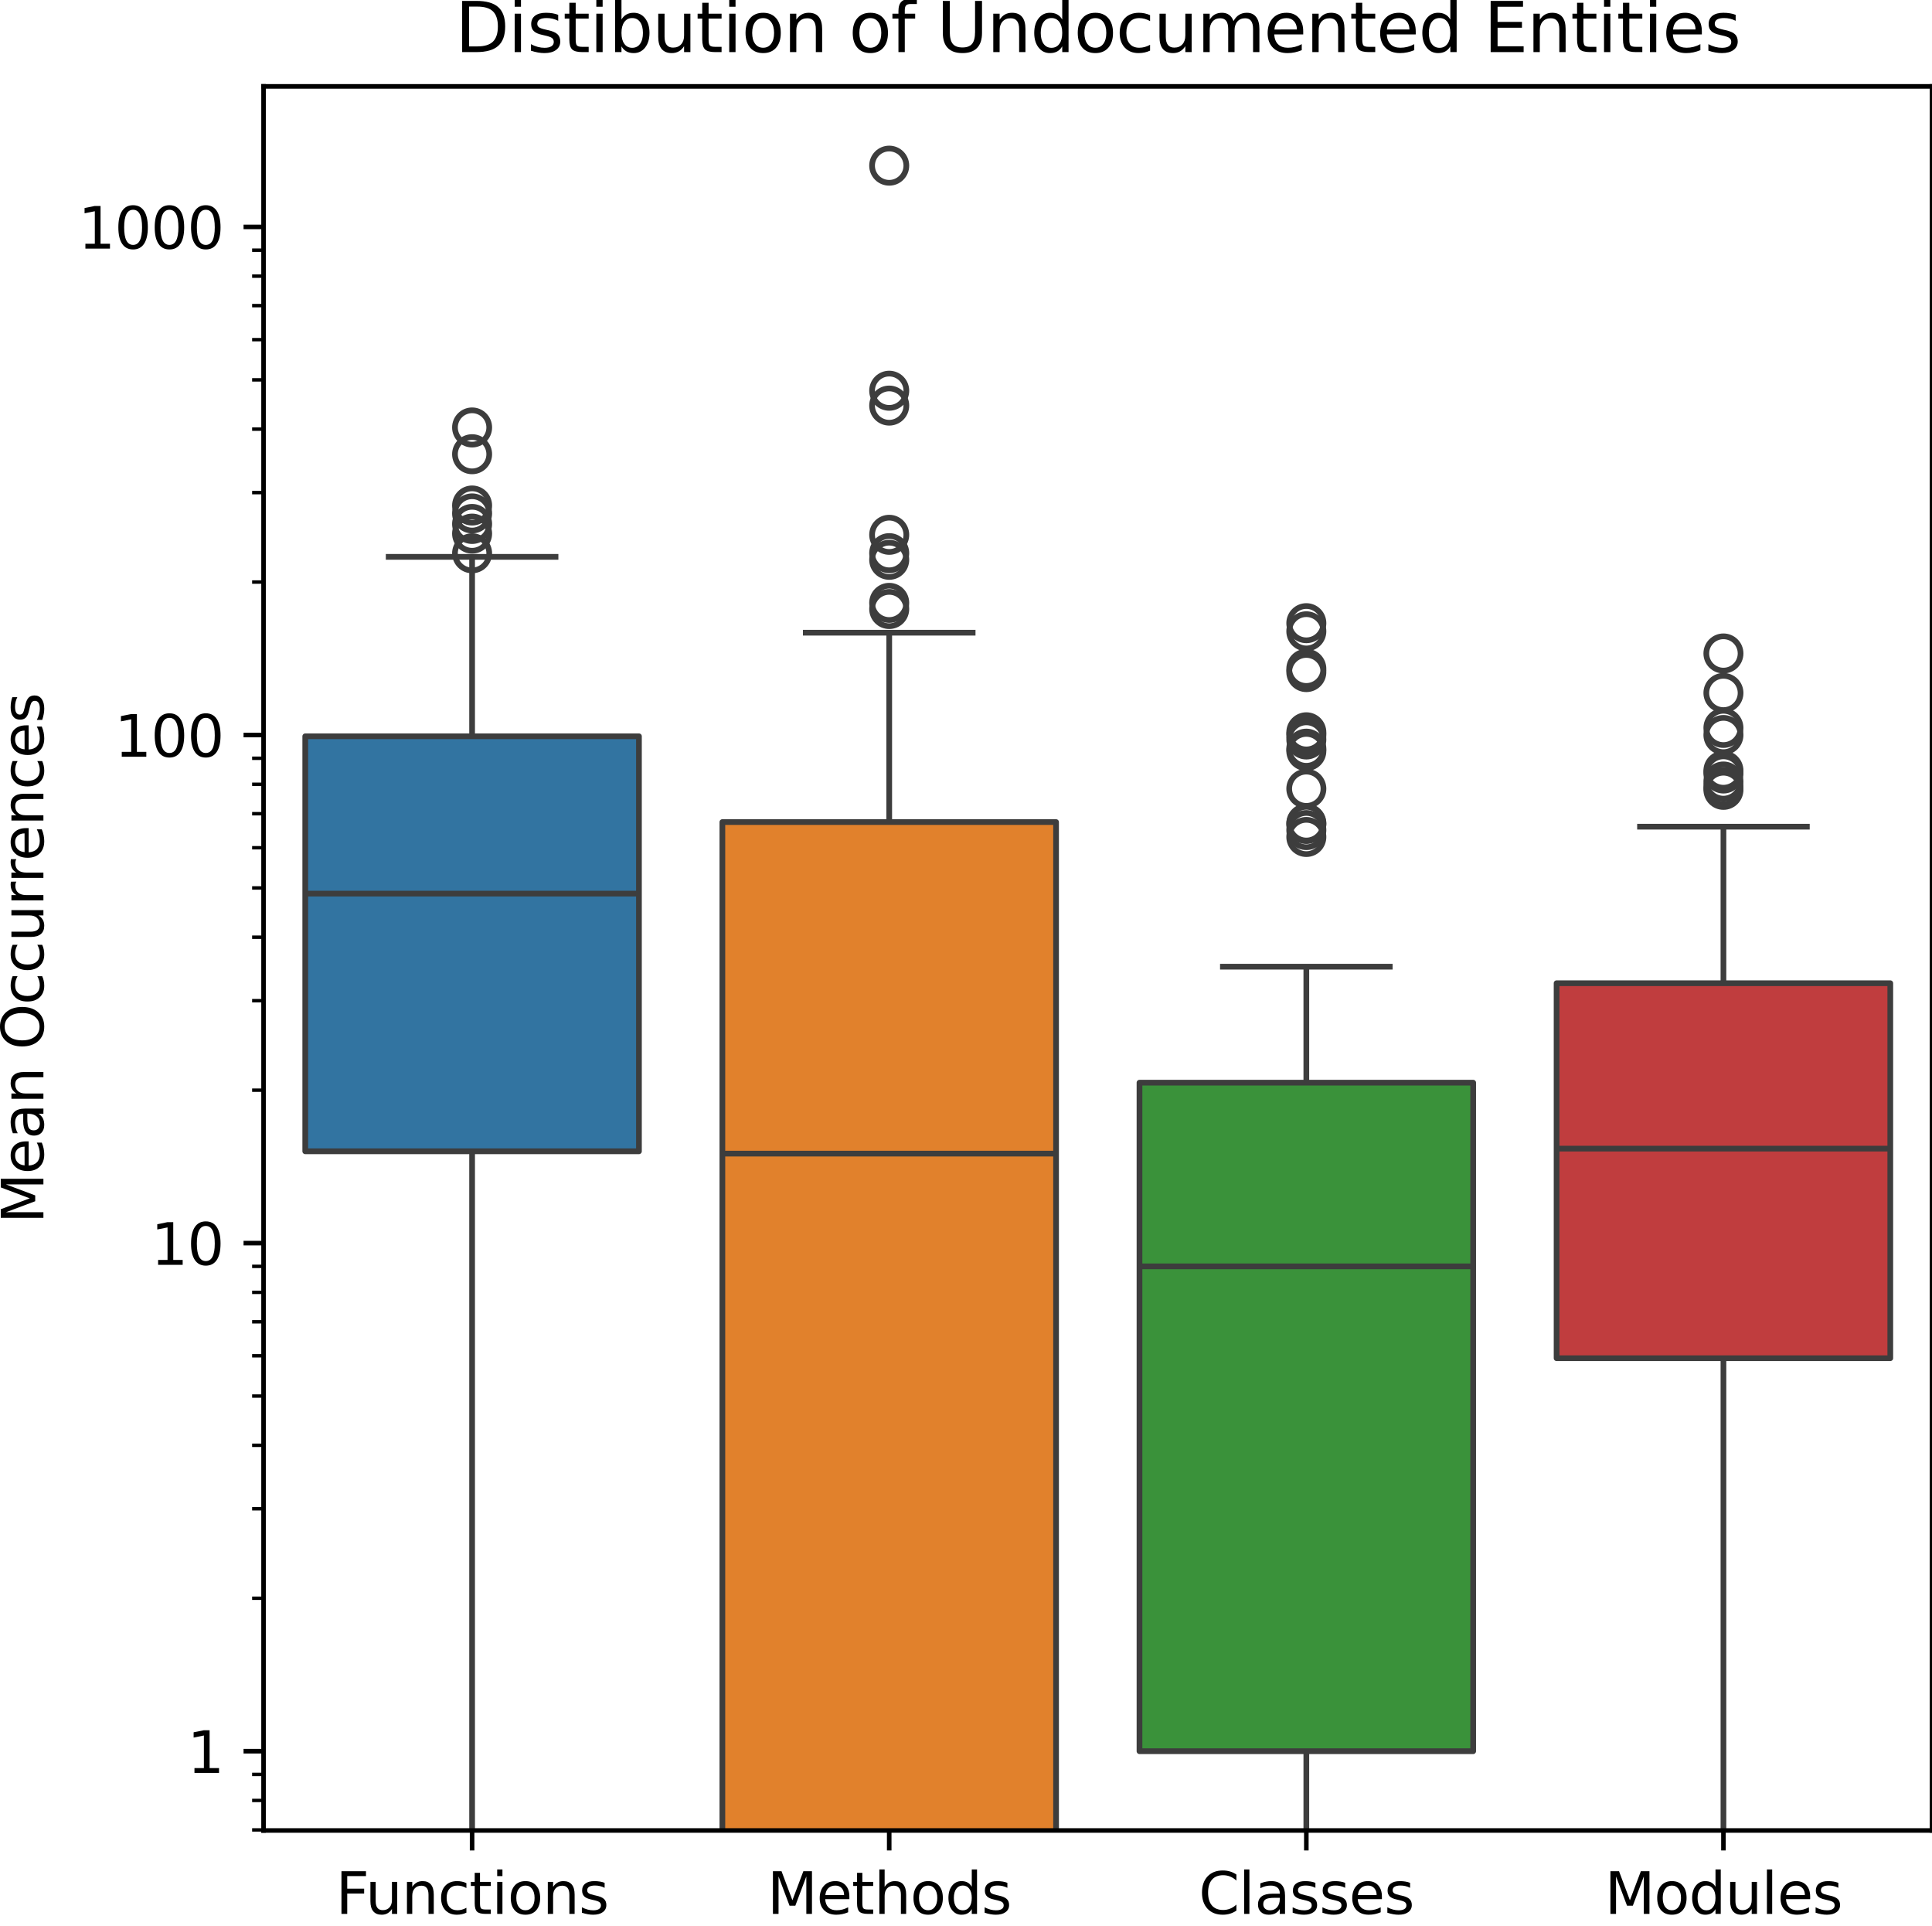 <?xml version="1.0" encoding="utf-8" standalone="no"?>
<!DOCTYPE svg PUBLIC "-//W3C//DTD SVG 1.1//EN"
  "http://www.w3.org/Graphics/SVG/1.1/DTD/svg11.dtd">
<svg xmlns:xlink="http://www.w3.org/1999/xlink" width="338.158pt" height="337.036pt" viewBox="0 0 338.158 337.036" xmlns="http://www.w3.org/2000/svg" version="1.1">
 <defs>
  <style type="text/css">*{stroke-linejoin: round; stroke-linecap: butt}</style>
 </defs>
 <g id="figure_1">
  <g id="patch_1">
   <path d="M 0 337.036 
L 338.158 337.036 
L 338.158 0 
L 0 0 
z
" style="fill: #ffffff"/>
  </g>
  <g id="axes_1">
   <g id="patch_2">
    <path d="M 46.128 320.358 
L 338.158 320.358 
L 338.158 15.118 
L 46.128 15.118 
z
" style="fill: #ffffff"/>
   </g>
   <g id="matplotlib.axis_1">
    <g id="xtick_1">
     <g id="line2d_1">
      <defs>
       <path id="m1e5d8fb5f4" d="M 0 0 
L 0 3.5 
" style="stroke: #000000; stroke-width: 0.8"/>
      </defs>
      <g>
       <use xlink:href="#m1e5d8fb5f4" x="82.632" y="320.358" style="stroke: #000000; stroke-width: 0.8"/>
      </g>
     </g>
     <g id="text_1">
      <!-- Functions -->
      <g transform="translate(58.762 334.957) scale(0.1 -0.1)">
       <defs>
        <path id="DejaVuSans-46" d="M 628 4666 
L 3309 4666 
L 3309 4134 
L 1259 4134 
L 1259 2759 
L 3109 2759 
L 3109 2228 
L 1259 2228 
L 1259 0 
L 628 0 
L 628 4666 
z
" transform="scale(0.016)"/>
        <path id="DejaVuSans-75" d="M 544 1381 
L 544 3500 
L 1119 3500 
L 1119 1403 
Q 1119 906 1312 657 
Q 1506 409 1894 409 
Q 2359 409 2629 706 
Q 2900 1003 2900 1516 
L 2900 3500 
L 3475 3500 
L 3475 0 
L 2900 0 
L 2900 538 
Q 2691 219 2414 64 
Q 2138 -91 1772 -91 
Q 1169 -91 856 284 
Q 544 659 544 1381 
z
M 1991 3584 
L 1991 3584 
z
" transform="scale(0.016)"/>
        <path id="DejaVuSans-6e" d="M 3513 2113 
L 3513 0 
L 2938 0 
L 2938 2094 
Q 2938 2591 2744 2837 
Q 2550 3084 2163 3084 
Q 1697 3084 1428 2787 
Q 1159 2491 1159 1978 
L 1159 0 
L 581 0 
L 581 3500 
L 1159 3500 
L 1159 2956 
Q 1366 3272 1645 3428 
Q 1925 3584 2291 3584 
Q 2894 3584 3203 3211 
Q 3513 2838 3513 2113 
z
" transform="scale(0.016)"/>
        <path id="DejaVuSans-63" d="M 3122 3366 
L 3122 2828 
Q 2878 2963 2633 3030 
Q 2388 3097 2138 3097 
Q 1578 3097 1268 2742 
Q 959 2388 959 1747 
Q 959 1106 1268 751 
Q 1578 397 2138 397 
Q 2388 397 2633 464 
Q 2878 531 3122 666 
L 3122 134 
Q 2881 22 2623 -34 
Q 2366 -91 2075 -91 
Q 1284 -91 818 406 
Q 353 903 353 1747 
Q 353 2603 823 3093 
Q 1294 3584 2113 3584 
Q 2378 3584 2631 3529 
Q 2884 3475 3122 3366 
z
" transform="scale(0.016)"/>
        <path id="DejaVuSans-74" d="M 1172 4494 
L 1172 3500 
L 2356 3500 
L 2356 3053 
L 1172 3053 
L 1172 1153 
Q 1172 725 1289 603 
Q 1406 481 1766 481 
L 2356 481 
L 2356 0 
L 1766 0 
Q 1100 0 847 248 
Q 594 497 594 1153 
L 594 3053 
L 172 3053 
L 172 3500 
L 594 3500 
L 594 4494 
L 1172 4494 
z
" transform="scale(0.016)"/>
        <path id="DejaVuSans-69" d="M 603 3500 
L 1178 3500 
L 1178 0 
L 603 0 
L 603 3500 
z
M 603 4863 
L 1178 4863 
L 1178 4134 
L 603 4134 
L 603 4863 
z
" transform="scale(0.016)"/>
        <path id="DejaVuSans-6f" d="M 1959 3097 
Q 1497 3097 1228 2736 
Q 959 2375 959 1747 
Q 959 1119 1226 758 
Q 1494 397 1959 397 
Q 2419 397 2687 759 
Q 2956 1122 2956 1747 
Q 2956 2369 2687 2733 
Q 2419 3097 1959 3097 
z
M 1959 3584 
Q 2709 3584 3137 3096 
Q 3566 2609 3566 1747 
Q 3566 888 3137 398 
Q 2709 -91 1959 -91 
Q 1206 -91 779 398 
Q 353 888 353 1747 
Q 353 2609 779 3096 
Q 1206 3584 1959 3584 
z
" transform="scale(0.016)"/>
        <path id="DejaVuSans-73" d="M 2834 3397 
L 2834 2853 
Q 2591 2978 2328 3040 
Q 2066 3103 1784 3103 
Q 1356 3103 1142 2972 
Q 928 2841 928 2578 
Q 928 2378 1081 2264 
Q 1234 2150 1697 2047 
L 1894 2003 
Q 2506 1872 2764 1633 
Q 3022 1394 3022 966 
Q 3022 478 2636 193 
Q 2250 -91 1575 -91 
Q 1294 -91 989 -36 
Q 684 19 347 128 
L 347 722 
Q 666 556 975 473 
Q 1284 391 1588 391 
Q 1994 391 2212 530 
Q 2431 669 2431 922 
Q 2431 1156 2273 1281 
Q 2116 1406 1581 1522 
L 1381 1569 
Q 847 1681 609 1914 
Q 372 2147 372 2553 
Q 372 3047 722 3315 
Q 1072 3584 1716 3584 
Q 2034 3584 2315 3537 
Q 2597 3491 2834 3397 
z
" transform="scale(0.016)"/>
       </defs>
       <use xlink:href="#DejaVuSans-46"/>
       <use xlink:href="#DejaVuSans-75" x="52.02"/>
       <use xlink:href="#DejaVuSans-6e" x="115.398"/>
       <use xlink:href="#DejaVuSans-63" x="178.777"/>
       <use xlink:href="#DejaVuSans-74" x="233.758"/>
       <use xlink:href="#DejaVuSans-69" x="272.967"/>
       <use xlink:href="#DejaVuSans-6f" x="300.75"/>
       <use xlink:href="#DejaVuSans-6e" x="361.932"/>
       <use xlink:href="#DejaVuSans-73" x="425.311"/>
      </g>
     </g>
    </g>
    <g id="xtick_2">
     <g id="line2d_2">
      <g>
       <use xlink:href="#m1e5d8fb5f4" x="155.639" y="320.358" style="stroke: #000000; stroke-width: 0.8"/>
      </g>
     </g>
     <g id="text_2">
      <!-- Methods -->
      <g transform="translate(134.282 334.957) scale(0.1 -0.1)">
       <defs>
        <path id="DejaVuSans-4d" d="M 628 4666 
L 1569 4666 
L 2759 1491 
L 3956 4666 
L 4897 4666 
L 4897 0 
L 4281 0 
L 4281 4097 
L 3078 897 
L 2444 897 
L 1241 4097 
L 1241 0 
L 628 0 
L 628 4666 
z
" transform="scale(0.016)"/>
        <path id="DejaVuSans-65" d="M 3597 1894 
L 3597 1613 
L 953 1613 
Q 991 1019 1311 708 
Q 1631 397 2203 397 
Q 2534 397 2845 478 
Q 3156 559 3463 722 
L 3463 178 
Q 3153 47 2828 -22 
Q 2503 -91 2169 -91 
Q 1331 -91 842 396 
Q 353 884 353 1716 
Q 353 2575 817 3079 
Q 1281 3584 2069 3584 
Q 2775 3584 3186 3129 
Q 3597 2675 3597 1894 
z
M 3022 2063 
Q 3016 2534 2758 2815 
Q 2500 3097 2075 3097 
Q 1594 3097 1305 2825 
Q 1016 2553 972 2059 
L 3022 2063 
z
" transform="scale(0.016)"/>
        <path id="DejaVuSans-68" d="M 3513 2113 
L 3513 0 
L 2938 0 
L 2938 2094 
Q 2938 2591 2744 2837 
Q 2550 3084 2163 3084 
Q 1697 3084 1428 2787 
Q 1159 2491 1159 1978 
L 1159 0 
L 581 0 
L 581 4863 
L 1159 4863 
L 1159 2956 
Q 1366 3272 1645 3428 
Q 1925 3584 2291 3584 
Q 2894 3584 3203 3211 
Q 3513 2838 3513 2113 
z
" transform="scale(0.016)"/>
        <path id="DejaVuSans-64" d="M 2906 2969 
L 2906 4863 
L 3481 4863 
L 3481 0 
L 2906 0 
L 2906 525 
Q 2725 213 2448 61 
Q 2172 -91 1784 -91 
Q 1150 -91 751 415 
Q 353 922 353 1747 
Q 353 2572 751 3078 
Q 1150 3584 1784 3584 
Q 2172 3584 2448 3432 
Q 2725 3281 2906 2969 
z
M 947 1747 
Q 947 1113 1208 752 
Q 1469 391 1925 391 
Q 2381 391 2643 752 
Q 2906 1113 2906 1747 
Q 2906 2381 2643 2742 
Q 2381 3103 1925 3103 
Q 1469 3103 1208 2742 
Q 947 2381 947 1747 
z
" transform="scale(0.016)"/>
       </defs>
       <use xlink:href="#DejaVuSans-4d"/>
       <use xlink:href="#DejaVuSans-65" x="86.279"/>
       <use xlink:href="#DejaVuSans-74" x="147.803"/>
       <use xlink:href="#DejaVuSans-68" x="187.012"/>
       <use xlink:href="#DejaVuSans-6f" x="250.391"/>
       <use xlink:href="#DejaVuSans-64" x="311.572"/>
       <use xlink:href="#DejaVuSans-73" x="375.049"/>
      </g>
     </g>
    </g>
    <g id="xtick_3">
     <g id="line2d_3">
      <g>
       <use xlink:href="#m1e5d8fb5f4" x="228.647" y="320.358" style="stroke: #000000; stroke-width: 0.8"/>
      </g>
     </g>
     <g id="text_3">
      <!-- Classes -->
      <g transform="translate(209.812 334.957) scale(0.1 -0.1)">
       <defs>
        <path id="DejaVuSans-43" d="M 4122 4306 
L 4122 3641 
Q 3803 3938 3442 4084 
Q 3081 4231 2675 4231 
Q 1875 4231 1450 3742 
Q 1025 3253 1025 2328 
Q 1025 1406 1450 917 
Q 1875 428 2675 428 
Q 3081 428 3442 575 
Q 3803 722 4122 1019 
L 4122 359 
Q 3791 134 3420 21 
Q 3050 -91 2638 -91 
Q 1578 -91 968 557 
Q 359 1206 359 2328 
Q 359 3453 968 4101 
Q 1578 4750 2638 4750 
Q 3056 4750 3426 4639 
Q 3797 4528 4122 4306 
z
" transform="scale(0.016)"/>
        <path id="DejaVuSans-6c" d="M 603 4863 
L 1178 4863 
L 1178 0 
L 603 0 
L 603 4863 
z
" transform="scale(0.016)"/>
        <path id="DejaVuSans-61" d="M 2194 1759 
Q 1497 1759 1228 1600 
Q 959 1441 959 1056 
Q 959 750 1161 570 
Q 1363 391 1709 391 
Q 2188 391 2477 730 
Q 2766 1069 2766 1631 
L 2766 1759 
L 2194 1759 
z
M 3341 1997 
L 3341 0 
L 2766 0 
L 2766 531 
Q 2569 213 2275 61 
Q 1981 -91 1556 -91 
Q 1019 -91 701 211 
Q 384 513 384 1019 
Q 384 1609 779 1909 
Q 1175 2209 1959 2209 
L 2766 2209 
L 2766 2266 
Q 2766 2663 2505 2880 
Q 2244 3097 1772 3097 
Q 1472 3097 1187 3025 
Q 903 2953 641 2809 
L 641 3341 
Q 956 3463 1253 3523 
Q 1550 3584 1831 3584 
Q 2591 3584 2966 3190 
Q 3341 2797 3341 1997 
z
" transform="scale(0.016)"/>
       </defs>
       <use xlink:href="#DejaVuSans-43"/>
       <use xlink:href="#DejaVuSans-6c" x="69.824"/>
       <use xlink:href="#DejaVuSans-61" x="97.607"/>
       <use xlink:href="#DejaVuSans-73" x="158.887"/>
       <use xlink:href="#DejaVuSans-73" x="210.986"/>
       <use xlink:href="#DejaVuSans-65" x="263.086"/>
       <use xlink:href="#DejaVuSans-73" x="324.609"/>
      </g>
     </g>
    </g>
    <g id="xtick_4">
     <g id="line2d_4">
      <g>
       <use xlink:href="#m1e5d8fb5f4" x="301.654" y="320.358" style="stroke: #000000; stroke-width: 0.8"/>
      </g>
     </g>
     <g id="text_4">
      <!-- Modules -->
      <g transform="translate(280.868 334.957) scale(0.1 -0.1)">
       <use xlink:href="#DejaVuSans-4d"/>
       <use xlink:href="#DejaVuSans-6f" x="86.279"/>
       <use xlink:href="#DejaVuSans-64" x="147.461"/>
       <use xlink:href="#DejaVuSans-75" x="210.938"/>
       <use xlink:href="#DejaVuSans-6c" x="274.316"/>
       <use xlink:href="#DejaVuSans-65" x="302.1"/>
       <use xlink:href="#DejaVuSans-73" x="363.623"/>
      </g>
     </g>
    </g>
   </g>
   <g id="matplotlib.axis_2">
    <g id="ytick_1">
     <g id="line2d_5">
      <defs>
       <path id="mb77cf89d06" d="M 0 0 
L -3.5 0 
" style="stroke: #000000; stroke-width: 0.8"/>
      </defs>
      <g>
       <use xlink:href="#mb77cf89d06" x="46.128" y="306.484" style="stroke: #000000; stroke-width: 0.8"/>
      </g>
     </g>
     <g id="text_5">
      <!-- 1 -->
      <g transform="translate(32.766 310.283) scale(0.1 -0.1)">
       <defs>
        <path id="DejaVuSans-31" d="M 794 531 
L 1825 531 
L 1825 4091 
L 703 3866 
L 703 4441 
L 1819 4666 
L 2450 4666 
L 2450 531 
L 3481 531 
L 3481 0 
L 794 0 
L 794 531 
z
" transform="scale(0.016)"/>
       </defs>
       <use xlink:href="#DejaVuSans-31"/>
      </g>
     </g>
    </g>
    <g id="ytick_2">
     <g id="line2d_6">
      <g>
       <use xlink:href="#mb77cf89d06" x="46.128" y="217.561" style="stroke: #000000; stroke-width: 0.8"/>
      </g>
     </g>
     <g id="text_6">
      <!-- 10 -->
      <g transform="translate(26.403 221.36) scale(0.1 -0.1)">
       <defs>
        <path id="DejaVuSans-30" d="M 2034 4250 
Q 1547 4250 1301 3770 
Q 1056 3291 1056 2328 
Q 1056 1369 1301 889 
Q 1547 409 2034 409 
Q 2525 409 2770 889 
Q 3016 1369 3016 2328 
Q 3016 3291 2770 3770 
Q 2525 4250 2034 4250 
z
M 2034 4750 
Q 2819 4750 3233 4129 
Q 3647 3509 3647 2328 
Q 3647 1150 3233 529 
Q 2819 -91 2034 -91 
Q 1250 -91 836 529 
Q 422 1150 422 2328 
Q 422 3509 836 4129 
Q 1250 4750 2034 4750 
z
" transform="scale(0.016)"/>
       </defs>
       <use xlink:href="#DejaVuSans-31"/>
       <use xlink:href="#DejaVuSans-30" x="63.623"/>
      </g>
     </g>
    </g>
    <g id="ytick_3">
     <g id="line2d_7">
      <g>
       <use xlink:href="#mb77cf89d06" x="46.128" y="128.638" style="stroke: #000000; stroke-width: 0.8"/>
      </g>
     </g>
     <g id="text_7">
      <!-- 100 -->
      <g transform="translate(20.041 132.437) scale(0.1 -0.1)">
       <use xlink:href="#DejaVuSans-31"/>
       <use xlink:href="#DejaVuSans-30" x="63.623"/>
       <use xlink:href="#DejaVuSans-30" x="127.246"/>
      </g>
     </g>
    </g>
    <g id="ytick_4">
     <g id="line2d_8">
      <g>
       <use xlink:href="#mb77cf89d06" x="46.128" y="39.714" style="stroke: #000000; stroke-width: 0.8"/>
      </g>
     </g>
     <g id="text_8">
      <!-- 1000 -->
      <g transform="translate(13.678 43.514) scale(0.1 -0.1)">
       <use xlink:href="#DejaVuSans-31"/>
       <use xlink:href="#DejaVuSans-30" x="63.623"/>
       <use xlink:href="#DejaVuSans-30" x="127.246"/>
       <use xlink:href="#DejaVuSans-30" x="190.869"/>
      </g>
     </g>
    </g>
    <g id="ytick_5">
     <g id="line2d_9">
      <defs>
       <path id="m21ab0a4311" d="M 0 0 
L -2 0 
" style="stroke: #000000; stroke-width: 0.6"/>
      </defs>
      <g>
       <use xlink:href="#m21ab0a4311" x="46.128" y="320.258" style="stroke: #000000; stroke-width: 0.6"/>
      </g>
     </g>
    </g>
    <g id="ytick_6">
     <g id="line2d_10">
      <g>
       <use xlink:href="#m21ab0a4311" x="46.128" y="315.101" style="stroke: #000000; stroke-width: 0.6"/>
      </g>
     </g>
    </g>
    <g id="ytick_7">
     <g id="line2d_11">
      <g>
       <use xlink:href="#m21ab0a4311" x="46.128" y="310.552" style="stroke: #000000; stroke-width: 0.6"/>
      </g>
     </g>
    </g>
    <g id="ytick_8">
     <g id="line2d_12">
      <g>
       <use xlink:href="#m21ab0a4311" x="46.128" y="279.715" style="stroke: #000000; stroke-width: 0.6"/>
      </g>
     </g>
    </g>
    <g id="ytick_9">
     <g id="line2d_13">
      <g>
       <use xlink:href="#m21ab0a4311" x="46.128" y="264.057" style="stroke: #000000; stroke-width: 0.6"/>
      </g>
     </g>
    </g>
    <g id="ytick_10">
     <g id="line2d_14">
      <g>
       <use xlink:href="#m21ab0a4311" x="46.128" y="252.947" style="stroke: #000000; stroke-width: 0.6"/>
      </g>
     </g>
    </g>
    <g id="ytick_11">
     <g id="line2d_15">
      <g>
       <use xlink:href="#m21ab0a4311" x="46.128" y="244.329" style="stroke: #000000; stroke-width: 0.6"/>
      </g>
     </g>
    </g>
    <g id="ytick_12">
     <g id="line2d_16">
      <g>
       <use xlink:href="#m21ab0a4311" x="46.128" y="237.288" style="stroke: #000000; stroke-width: 0.6"/>
      </g>
     </g>
    </g>
    <g id="ytick_13">
     <g id="line2d_17">
      <g>
       <use xlink:href="#m21ab0a4311" x="46.128" y="231.335" style="stroke: #000000; stroke-width: 0.6"/>
      </g>
     </g>
    </g>
    <g id="ytick_14">
     <g id="line2d_18">
      <g>
       <use xlink:href="#m21ab0a4311" x="46.128" y="226.178" style="stroke: #000000; stroke-width: 0.6"/>
      </g>
     </g>
    </g>
    <g id="ytick_15">
     <g id="line2d_19">
      <g>
       <use xlink:href="#m21ab0a4311" x="46.128" y="221.629" style="stroke: #000000; stroke-width: 0.6"/>
      </g>
     </g>
    </g>
    <g id="ytick_16">
     <g id="line2d_20">
      <g>
       <use xlink:href="#m21ab0a4311" x="46.128" y="190.792" style="stroke: #000000; stroke-width: 0.6"/>
      </g>
     </g>
    </g>
    <g id="ytick_17">
     <g id="line2d_21">
      <g>
       <use xlink:href="#m21ab0a4311" x="46.128" y="175.133" style="stroke: #000000; stroke-width: 0.6"/>
      </g>
     </g>
    </g>
    <g id="ytick_18">
     <g id="line2d_22">
      <g>
       <use xlink:href="#m21ab0a4311" x="46.128" y="164.024" style="stroke: #000000; stroke-width: 0.6"/>
      </g>
     </g>
    </g>
    <g id="ytick_19">
     <g id="line2d_23">
      <g>
       <use xlink:href="#m21ab0a4311" x="46.128" y="155.406" style="stroke: #000000; stroke-width: 0.6"/>
      </g>
     </g>
    </g>
    <g id="ytick_20">
     <g id="line2d_24">
      <g>
       <use xlink:href="#m21ab0a4311" x="46.128" y="148.365" style="stroke: #000000; stroke-width: 0.6"/>
      </g>
     </g>
    </g>
    <g id="ytick_21">
     <g id="line2d_25">
      <g>
       <use xlink:href="#m21ab0a4311" x="46.128" y="142.412" style="stroke: #000000; stroke-width: 0.6"/>
      </g>
     </g>
    </g>
    <g id="ytick_22">
     <g id="line2d_26">
      <g>
       <use xlink:href="#m21ab0a4311" x="46.128" y="137.255" style="stroke: #000000; stroke-width: 0.6"/>
      </g>
     </g>
    </g>
    <g id="ytick_23">
     <g id="line2d_27">
      <g>
       <use xlink:href="#m21ab0a4311" x="46.128" y="132.706" style="stroke: #000000; stroke-width: 0.6"/>
      </g>
     </g>
    </g>
    <g id="ytick_24">
     <g id="line2d_28">
      <g>
       <use xlink:href="#m21ab0a4311" x="46.128" y="101.869" style="stroke: #000000; stroke-width: 0.6"/>
      </g>
     </g>
    </g>
    <g id="ytick_25">
     <g id="line2d_29">
      <g>
       <use xlink:href="#m21ab0a4311" x="46.128" y="86.21" style="stroke: #000000; stroke-width: 0.6"/>
      </g>
     </g>
    </g>
    <g id="ytick_26">
     <g id="line2d_30">
      <g>
       <use xlink:href="#m21ab0a4311" x="46.128" y="75.101" style="stroke: #000000; stroke-width: 0.6"/>
      </g>
     </g>
    </g>
    <g id="ytick_27">
     <g id="line2d_31">
      <g>
       <use xlink:href="#m21ab0a4311" x="46.128" y="66.483" style="stroke: #000000; stroke-width: 0.6"/>
      </g>
     </g>
    </g>
    <g id="ytick_28">
     <g id="line2d_32">
      <g>
       <use xlink:href="#m21ab0a4311" x="46.128" y="59.442" style="stroke: #000000; stroke-width: 0.6"/>
      </g>
     </g>
    </g>
    <g id="ytick_29">
     <g id="line2d_33">
      <g>
       <use xlink:href="#m21ab0a4311" x="46.128" y="53.489" style="stroke: #000000; stroke-width: 0.6"/>
      </g>
     </g>
    </g>
    <g id="ytick_30">
     <g id="line2d_34">
      <g>
       <use xlink:href="#m21ab0a4311" x="46.128" y="48.332" style="stroke: #000000; stroke-width: 0.6"/>
      </g>
     </g>
    </g>
    <g id="ytick_31">
     <g id="line2d_35">
      <g>
       <use xlink:href="#m21ab0a4311" x="46.128" y="43.783" style="stroke: #000000; stroke-width: 0.6"/>
      </g>
     </g>
    </g>
    <g id="text_9">
     <!-- Mean Occurrences -->
     <g transform="translate(7.598 214.14) rotate(-90) scale(0.1 -0.1)">
      <defs>
       <path id="DejaVuSans-20" transform="scale(0.016)"/>
       <path id="DejaVuSans-4f" d="M 2522 4238 
Q 1834 4238 1429 3725 
Q 1025 3213 1025 2328 
Q 1025 1447 1429 934 
Q 1834 422 2522 422 
Q 3209 422 3611 934 
Q 4013 1447 4013 2328 
Q 4013 3213 3611 3725 
Q 3209 4238 2522 4238 
z
M 2522 4750 
Q 3503 4750 4090 4092 
Q 4678 3434 4678 2328 
Q 4678 1225 4090 567 
Q 3503 -91 2522 -91 
Q 1538 -91 948 565 
Q 359 1222 359 2328 
Q 359 3434 948 4092 
Q 1538 4750 2522 4750 
z
" transform="scale(0.016)"/>
       <path id="DejaVuSans-72" d="M 2631 2963 
Q 2534 3019 2420 3045 
Q 2306 3072 2169 3072 
Q 1681 3072 1420 2755 
Q 1159 2438 1159 1844 
L 1159 0 
L 581 0 
L 581 3500 
L 1159 3500 
L 1159 2956 
Q 1341 3275 1631 3429 
Q 1922 3584 2338 3584 
Q 2397 3584 2469 3576 
Q 2541 3569 2628 3553 
L 2631 2963 
z
" transform="scale(0.016)"/>
      </defs>
      <use xlink:href="#DejaVuSans-4d"/>
      <use xlink:href="#DejaVuSans-65" x="86.279"/>
      <use xlink:href="#DejaVuSans-61" x="147.803"/>
      <use xlink:href="#DejaVuSans-6e" x="209.082"/>
      <use xlink:href="#DejaVuSans-20" x="272.461"/>
      <use xlink:href="#DejaVuSans-4f" x="304.248"/>
      <use xlink:href="#DejaVuSans-63" x="382.959"/>
      <use xlink:href="#DejaVuSans-63" x="437.939"/>
      <use xlink:href="#DejaVuSans-75" x="492.92"/>
      <use xlink:href="#DejaVuSans-72" x="556.299"/>
      <use xlink:href="#DejaVuSans-72" x="595.662"/>
      <use xlink:href="#DejaVuSans-65" x="634.525"/>
      <use xlink:href="#DejaVuSans-6e" x="696.049"/>
      <use xlink:href="#DejaVuSans-63" x="759.428"/>
      <use xlink:href="#DejaVuSans-65" x="814.408"/>
      <use xlink:href="#DejaVuSans-73" x="875.932"/>
     </g>
    </g>
   </g>
   <g id="patch_3">
    <path d="M 53.429 201.492 
L 111.835 201.492 
L 111.835 128.861 
L 53.429 128.861 
L 53.429 201.492 
z
" clip-path="url(#p2447ac45a2)" style="fill: #3274a1; stroke: #3d3d3d; stroke-linejoin: miter"/>
   </g>
   <g id="line2d_36">
    <path d="M 82.632 201.492 
L 82.632 338.036 
" clip-path="url(#p2447ac45a2)" style="fill: none; stroke: #3d3d3d"/>
   </g>
   <g id="line2d_37">
    <path d="M 82.632 128.861 
L 82.632 97.461 
" clip-path="url(#p2447ac45a2)" style="fill: none; stroke: #3d3d3d"/>
   </g>
   <g id="line2d_38">
    <path clip-path="url(#p2447ac45a2)" style="fill: none; stroke: #3d3d3d; stroke-linecap: square"/>
   </g>
   <g id="line2d_39">
    <path d="M 68.03 97.461 
L 97.233 97.461 
" clip-path="url(#p2447ac45a2)" style="fill: none; stroke: #3d3d3d; stroke-linecap: square"/>
   </g>
   <g id="line2d_40">
    <defs>
     <path id="m66dac598ee" d="M 0 3 
C 0.796 3 1.559 2.684 2.121 2.121 
C 2.684 1.559 3 0.796 3 0 
C 3 -0.796 2.684 -1.559 2.121 -2.121 
C 1.559 -2.684 0.796 -3 0 -3 
C -0.796 -3 -1.559 -2.684 -2.121 -2.121 
C -2.684 -1.559 -3 -0.796 -3 0 
C -3 0.796 -2.684 1.559 -2.121 2.121 
C -1.559 2.684 -0.796 3 0 3 
z
" style="stroke: #3d3d3d"/>
    </defs>
    <g clip-path="url(#p2447ac45a2)">
     <use xlink:href="#m66dac598ee" x="82.632" y="74.812" style="fill-opacity: 0; stroke: #3d3d3d"/>
     <use xlink:href="#m66dac598ee" x="82.632" y="93.389" style="fill-opacity: 0; stroke: #3d3d3d"/>
     <use xlink:href="#m66dac598ee" x="82.632" y="88.47" style="fill-opacity: 0; stroke: #3d3d3d"/>
     <use xlink:href="#m66dac598ee" x="82.632" y="91.699" style="fill-opacity: 0; stroke: #3d3d3d"/>
     <use xlink:href="#m66dac598ee" x="82.632" y="96.833" style="fill-opacity: 0; stroke: #3d3d3d"/>
     <use xlink:href="#m66dac598ee" x="82.632" y="79.493" style="fill-opacity: 0; stroke: #3d3d3d"/>
     <use xlink:href="#m66dac598ee" x="82.632" y="89.853" style="fill-opacity: 0; stroke: #3d3d3d"/>
    </g>
   </g>
   <g id="patch_4">
    <path d="M 126.436 89229.52 
L 184.842 89229.52 
L 184.842 143.874 
L 126.436 143.874 
L 126.436 89229.52 
z
" clip-path="url(#p2447ac45a2)" style="fill: #e1812c; stroke: #3d3d3d; stroke-linejoin: miter"/>
   </g>
   <g id="line2d_41">
    <path clip-path="url(#p2447ac45a2)" style="fill: none; stroke: #3d3d3d"/>
   </g>
   <g id="line2d_42">
    <path d="M 155.639 143.874 
L 155.639 110.729 
" clip-path="url(#p2447ac45a2)" style="fill: none; stroke: #3d3d3d"/>
   </g>
   <g id="line2d_43">
    <path clip-path="url(#p2447ac45a2)" style="fill: none; stroke: #3d3d3d; stroke-linecap: square"/>
   </g>
   <g id="line2d_44">
    <path d="M 141.038 110.729 
L 170.241 110.729 
" clip-path="url(#p2447ac45a2)" style="fill: none; stroke: #3d3d3d; stroke-linecap: square"/>
   </g>
   <g id="line2d_45">
    <g clip-path="url(#p2447ac45a2)">
     <use xlink:href="#m66dac598ee" x="155.639" y="28.993" style="fill-opacity: 0; stroke: #3d3d3d"/>
     <use xlink:href="#m66dac598ee" x="155.639" y="93.598" style="fill-opacity: 0; stroke: #3d3d3d"/>
     <use xlink:href="#m66dac598ee" x="155.639" y="105.511" style="fill-opacity: 0; stroke: #3d3d3d"/>
     <use xlink:href="#m66dac598ee" x="155.639" y="97.973" style="fill-opacity: 0; stroke: #3d3d3d"/>
     <use xlink:href="#m66dac598ee" x="155.639" y="96.809" style="fill-opacity: 0; stroke: #3d3d3d"/>
     <use xlink:href="#m66dac598ee" x="155.639" y="68.383" style="fill-opacity: 0; stroke: #3d3d3d"/>
     <use xlink:href="#m66dac598ee" x="155.639" y="70.983" style="fill-opacity: 0; stroke: #3d3d3d"/>
     <use xlink:href="#m66dac598ee" x="155.639" y="106.587" style="fill-opacity: 0; stroke: #3d3d3d"/>
    </g>
   </g>
   <g id="patch_5">
    <path d="M 199.444 306.484 
L 257.85 306.484 
L 257.85 189.482 
L 199.444 189.482 
L 199.444 306.484 
z
" clip-path="url(#p2447ac45a2)" style="fill: #3a923a; stroke: #3d3d3d; stroke-linejoin: miter"/>
   </g>
   <g id="line2d_46">
    <path d="M 228.647 306.484 
L 228.647 338.036 
" clip-path="url(#p2447ac45a2)" style="fill: none; stroke: #3d3d3d"/>
   </g>
   <g id="line2d_47">
    <path d="M 228.647 189.482 
L 228.647 169.18 
" clip-path="url(#p2447ac45a2)" style="fill: none; stroke: #3d3d3d"/>
   </g>
   <g id="line2d_48">
    <path clip-path="url(#p2447ac45a2)" style="fill: none; stroke: #3d3d3d; stroke-linecap: square"/>
   </g>
   <g id="line2d_49">
    <path d="M 214.045 169.18 
L 243.248 169.18 
" clip-path="url(#p2447ac45a2)" style="fill: none; stroke: #3d3d3d; stroke-linecap: square"/>
   </g>
   <g id="line2d_50">
    <g clip-path="url(#p2447ac45a2)">
     <use xlink:href="#m66dac598ee" x="228.647" y="145.274" style="fill-opacity: 0; stroke: #3d3d3d"/>
     <use xlink:href="#m66dac598ee" x="228.647" y="131.027" style="fill-opacity: 0; stroke: #3d3d3d"/>
     <use xlink:href="#m66dac598ee" x="228.647" y="109.065" style="fill-opacity: 0; stroke: #3d3d3d"/>
     <use xlink:href="#m66dac598ee" x="228.647" y="144.103" style="fill-opacity: 0; stroke: #3d3d3d"/>
     <use xlink:href="#m66dac598ee" x="228.647" y="146.481" style="fill-opacity: 0; stroke: #3d3d3d"/>
     <use xlink:href="#m66dac598ee" x="228.647" y="144.204" style="fill-opacity: 0; stroke: #3d3d3d"/>
     <use xlink:href="#m66dac598ee" x="228.647" y="138.04" style="fill-opacity: 0; stroke: #3d3d3d"/>
     <use xlink:href="#m66dac598ee" x="228.647" y="131.44" style="fill-opacity: 0; stroke: #3d3d3d"/>
     <use xlink:href="#m66dac598ee" x="228.647" y="117.048" style="fill-opacity: 0; stroke: #3d3d3d"/>
     <use xlink:href="#m66dac598ee" x="228.647" y="129.418" style="fill-opacity: 0; stroke: #3d3d3d"/>
     <use xlink:href="#m66dac598ee" x="228.647" y="128.638" style="fill-opacity: 0; stroke: #3d3d3d"/>
     <use xlink:href="#m66dac598ee" x="228.647" y="110.487" style="fill-opacity: 0; stroke: #3d3d3d"/>
     <use xlink:href="#m66dac598ee" x="228.647" y="117.624" style="fill-opacity: 0; stroke: #3d3d3d"/>
     <use xlink:href="#m66dac598ee" x="228.647" y="128.162" style="fill-opacity: 0; stroke: #3d3d3d"/>
    </g>
   </g>
   <g id="patch_6">
    <path d="M 272.451 237.706 
L 330.857 237.706 
L 330.857 172.075 
L 272.451 172.075 
L 272.451 237.706 
z
" clip-path="url(#p2447ac45a2)" style="fill: #c03d3e; stroke: #3d3d3d; stroke-linejoin: miter"/>
   </g>
   <g id="line2d_51">
    <path d="M 301.654 237.706 
L 301.654 338.036 
" clip-path="url(#p2447ac45a2)" style="fill: none; stroke: #3d3d3d"/>
   </g>
   <g id="line2d_52">
    <path d="M 301.654 172.075 
L 301.654 144.684 
" clip-path="url(#p2447ac45a2)" style="fill: none; stroke: #3d3d3d"/>
   </g>
   <g id="line2d_53">
    <path clip-path="url(#p2447ac45a2)" style="fill: none; stroke: #3d3d3d; stroke-linecap: square"/>
   </g>
   <g id="line2d_54">
    <path d="M 287.053 144.684 
L 316.256 144.684 
" clip-path="url(#p2447ac45a2)" style="fill: none; stroke: #3d3d3d; stroke-linecap: square"/>
   </g>
   <g id="line2d_55">
    <g clip-path="url(#p2447ac45a2)">
     <use xlink:href="#m66dac598ee" x="301.654" y="128.638" style="fill-opacity: 0; stroke: #3d3d3d"/>
     <use xlink:href="#m66dac598ee" x="301.654" y="136.775" style="fill-opacity: 0; stroke: #3d3d3d"/>
     <use xlink:href="#m66dac598ee" x="301.654" y="135.371" style="fill-opacity: 0; stroke: #3d3d3d"/>
     <use xlink:href="#m66dac598ee" x="301.654" y="137.712" style="fill-opacity: 0; stroke: #3d3d3d"/>
     <use xlink:href="#m66dac598ee" x="301.654" y="127.394" style="fill-opacity: 0; stroke: #3d3d3d"/>
     <use xlink:href="#m66dac598ee" x="301.654" y="134.862" style="fill-opacity: 0; stroke: #3d3d3d"/>
     <use xlink:href="#m66dac598ee" x="301.654" y="114.365" style="fill-opacity: 0; stroke: #3d3d3d"/>
     <use xlink:href="#m66dac598ee" x="301.654" y="138.233" style="fill-opacity: 0; stroke: #3d3d3d"/>
     <use xlink:href="#m66dac598ee" x="301.654" y="121.276" style="fill-opacity: 0; stroke: #3d3d3d"/>
    </g>
   </g>
   <g id="line2d_56">
    <path d="M 53.429 156.397 
L 111.835 156.397 
" clip-path="url(#p2447ac45a2)" style="fill: none; stroke: #3d3d3d"/>
   </g>
   <g id="line2d_57">
    <path d="M 126.436 201.902 
L 184.842 201.902 
" clip-path="url(#p2447ac45a2)" style="fill: none; stroke: #3d3d3d"/>
   </g>
   <g id="line2d_58">
    <path d="M 199.444 221.629 
L 257.85 221.629 
" clip-path="url(#p2447ac45a2)" style="fill: none; stroke: #3d3d3d"/>
   </g>
   <g id="line2d_59">
    <path d="M 272.451 201.021 
L 330.857 201.021 
" clip-path="url(#p2447ac45a2)" style="fill: none; stroke: #3d3d3d"/>
   </g>
   <g id="patch_7">
    <path d="M 46.128 320.358 
L 46.128 15.118 
" style="fill: none; stroke: #000000; stroke-width: 0.8; stroke-linejoin: miter; stroke-linecap: square"/>
   </g>
   <g id="patch_8">
    <path d="M 338.158 320.358 
L 338.158 15.118 
" style="fill: none; stroke: #000000; stroke-width: 0.8; stroke-linejoin: miter; stroke-linecap: square"/>
   </g>
   <g id="patch_9">
    <path d="M 46.128 320.358 
L 338.158 320.358 
" style="fill: none; stroke: #000000; stroke-width: 0.8; stroke-linejoin: miter; stroke-linecap: square"/>
   </g>
   <g id="patch_10">
    <path d="M 46.128 15.118 
L 338.158 15.118 
" style="fill: none; stroke: #000000; stroke-width: 0.8; stroke-linejoin: miter; stroke-linecap: square"/>
   </g>
   <g id="text_10">
    <!-- Distibution of Undocumented Entities -->
    <g transform="translate(79.686 9.118) scale(0.12 -0.12)">
     <defs>
      <path id="DejaVuSans-44" d="M 1259 4147 
L 1259 519 
L 2022 519 
Q 2988 519 3436 956 
Q 3884 1394 3884 2338 
Q 3884 3275 3436 3711 
Q 2988 4147 2022 4147 
L 1259 4147 
z
M 628 4666 
L 1925 4666 
Q 3281 4666 3915 4102 
Q 4550 3538 4550 2338 
Q 4550 1131 3912 565 
Q 3275 0 1925 0 
L 628 0 
L 628 4666 
z
" transform="scale(0.016)"/>
      <path id="DejaVuSans-62" d="M 3116 1747 
Q 3116 2381 2855 2742 
Q 2594 3103 2138 3103 
Q 1681 3103 1420 2742 
Q 1159 2381 1159 1747 
Q 1159 1113 1420 752 
Q 1681 391 2138 391 
Q 2594 391 2855 752 
Q 3116 1113 3116 1747 
z
M 1159 2969 
Q 1341 3281 1617 3432 
Q 1894 3584 2278 3584 
Q 2916 3584 3314 3078 
Q 3713 2572 3713 1747 
Q 3713 922 3314 415 
Q 2916 -91 2278 -91 
Q 1894 -91 1617 61 
Q 1341 213 1159 525 
L 1159 0 
L 581 0 
L 581 4863 
L 1159 4863 
L 1159 2969 
z
" transform="scale(0.016)"/>
      <path id="DejaVuSans-66" d="M 2375 4863 
L 2375 4384 
L 1825 4384 
Q 1516 4384 1395 4259 
Q 1275 4134 1275 3809 
L 1275 3500 
L 2222 3500 
L 2222 3053 
L 1275 3053 
L 1275 0 
L 697 0 
L 697 3053 
L 147 3053 
L 147 3500 
L 697 3500 
L 697 3744 
Q 697 4328 969 4595 
Q 1241 4863 1831 4863 
L 2375 4863 
z
" transform="scale(0.016)"/>
      <path id="DejaVuSans-55" d="M 556 4666 
L 1191 4666 
L 1191 1831 
Q 1191 1081 1462 751 
Q 1734 422 2344 422 
Q 2950 422 3222 751 
Q 3494 1081 3494 1831 
L 3494 4666 
L 4128 4666 
L 4128 1753 
Q 4128 841 3676 375 
Q 3225 -91 2344 -91 
Q 1459 -91 1007 375 
Q 556 841 556 1753 
L 556 4666 
z
" transform="scale(0.016)"/>
      <path id="DejaVuSans-6d" d="M 3328 2828 
Q 3544 3216 3844 3400 
Q 4144 3584 4550 3584 
Q 5097 3584 5394 3201 
Q 5691 2819 5691 2113 
L 5691 0 
L 5113 0 
L 5113 2094 
Q 5113 2597 4934 2840 
Q 4756 3084 4391 3084 
Q 3944 3084 3684 2787 
Q 3425 2491 3425 1978 
L 3425 0 
L 2847 0 
L 2847 2094 
Q 2847 2600 2669 2842 
Q 2491 3084 2119 3084 
Q 1678 3084 1418 2786 
Q 1159 2488 1159 1978 
L 1159 0 
L 581 0 
L 581 3500 
L 1159 3500 
L 1159 2956 
Q 1356 3278 1631 3431 
Q 1906 3584 2284 3584 
Q 2666 3584 2933 3390 
Q 3200 3197 3328 2828 
z
" transform="scale(0.016)"/>
      <path id="DejaVuSans-45" d="M 628 4666 
L 3578 4666 
L 3578 4134 
L 1259 4134 
L 1259 2753 
L 3481 2753 
L 3481 2222 
L 1259 2222 
L 1259 531 
L 3634 531 
L 3634 0 
L 628 0 
L 628 4666 
z
" transform="scale(0.016)"/>
     </defs>
     <use xlink:href="#DejaVuSans-44"/>
     <use xlink:href="#DejaVuSans-69" x="77.002"/>
     <use xlink:href="#DejaVuSans-73" x="104.785"/>
     <use xlink:href="#DejaVuSans-74" x="156.885"/>
     <use xlink:href="#DejaVuSans-69" x="196.094"/>
     <use xlink:href="#DejaVuSans-62" x="223.877"/>
     <use xlink:href="#DejaVuSans-75" x="287.354"/>
     <use xlink:href="#DejaVuSans-74" x="350.732"/>
     <use xlink:href="#DejaVuSans-69" x="389.941"/>
     <use xlink:href="#DejaVuSans-6f" x="417.725"/>
     <use xlink:href="#DejaVuSans-6e" x="478.906"/>
     <use xlink:href="#DejaVuSans-20" x="542.285"/>
     <use xlink:href="#DejaVuSans-6f" x="574.072"/>
     <use xlink:href="#DejaVuSans-66" x="635.254"/>
     <use xlink:href="#DejaVuSans-20" x="670.459"/>
     <use xlink:href="#DejaVuSans-55" x="702.246"/>
     <use xlink:href="#DejaVuSans-6e" x="775.439"/>
     <use xlink:href="#DejaVuSans-64" x="838.818"/>
     <use xlink:href="#DejaVuSans-6f" x="902.295"/>
     <use xlink:href="#DejaVuSans-63" x="963.477"/>
     <use xlink:href="#DejaVuSans-75" x="1018.457"/>
     <use xlink:href="#DejaVuSans-6d" x="1081.836"/>
     <use xlink:href="#DejaVuSans-65" x="1179.248"/>
     <use xlink:href="#DejaVuSans-6e" x="1240.771"/>
     <use xlink:href="#DejaVuSans-74" x="1304.15"/>
     <use xlink:href="#DejaVuSans-65" x="1343.359"/>
     <use xlink:href="#DejaVuSans-64" x="1404.883"/>
     <use xlink:href="#DejaVuSans-20" x="1468.359"/>
     <use xlink:href="#DejaVuSans-45" x="1500.146"/>
     <use xlink:href="#DejaVuSans-6e" x="1563.33"/>
     <use xlink:href="#DejaVuSans-74" x="1626.709"/>
     <use xlink:href="#DejaVuSans-69" x="1665.918"/>
     <use xlink:href="#DejaVuSans-74" x="1693.701"/>
     <use xlink:href="#DejaVuSans-69" x="1732.91"/>
     <use xlink:href="#DejaVuSans-65" x="1760.693"/>
     <use xlink:href="#DejaVuSans-73" x="1822.217"/>
    </g>
   </g>
  </g>
 </g>
 <defs>
  <clipPath id="p2447ac45a2">
   <rect x="46.128" y="15.118" width="292.03" height="305.24"/>
  </clipPath>
 </defs>
</svg>
